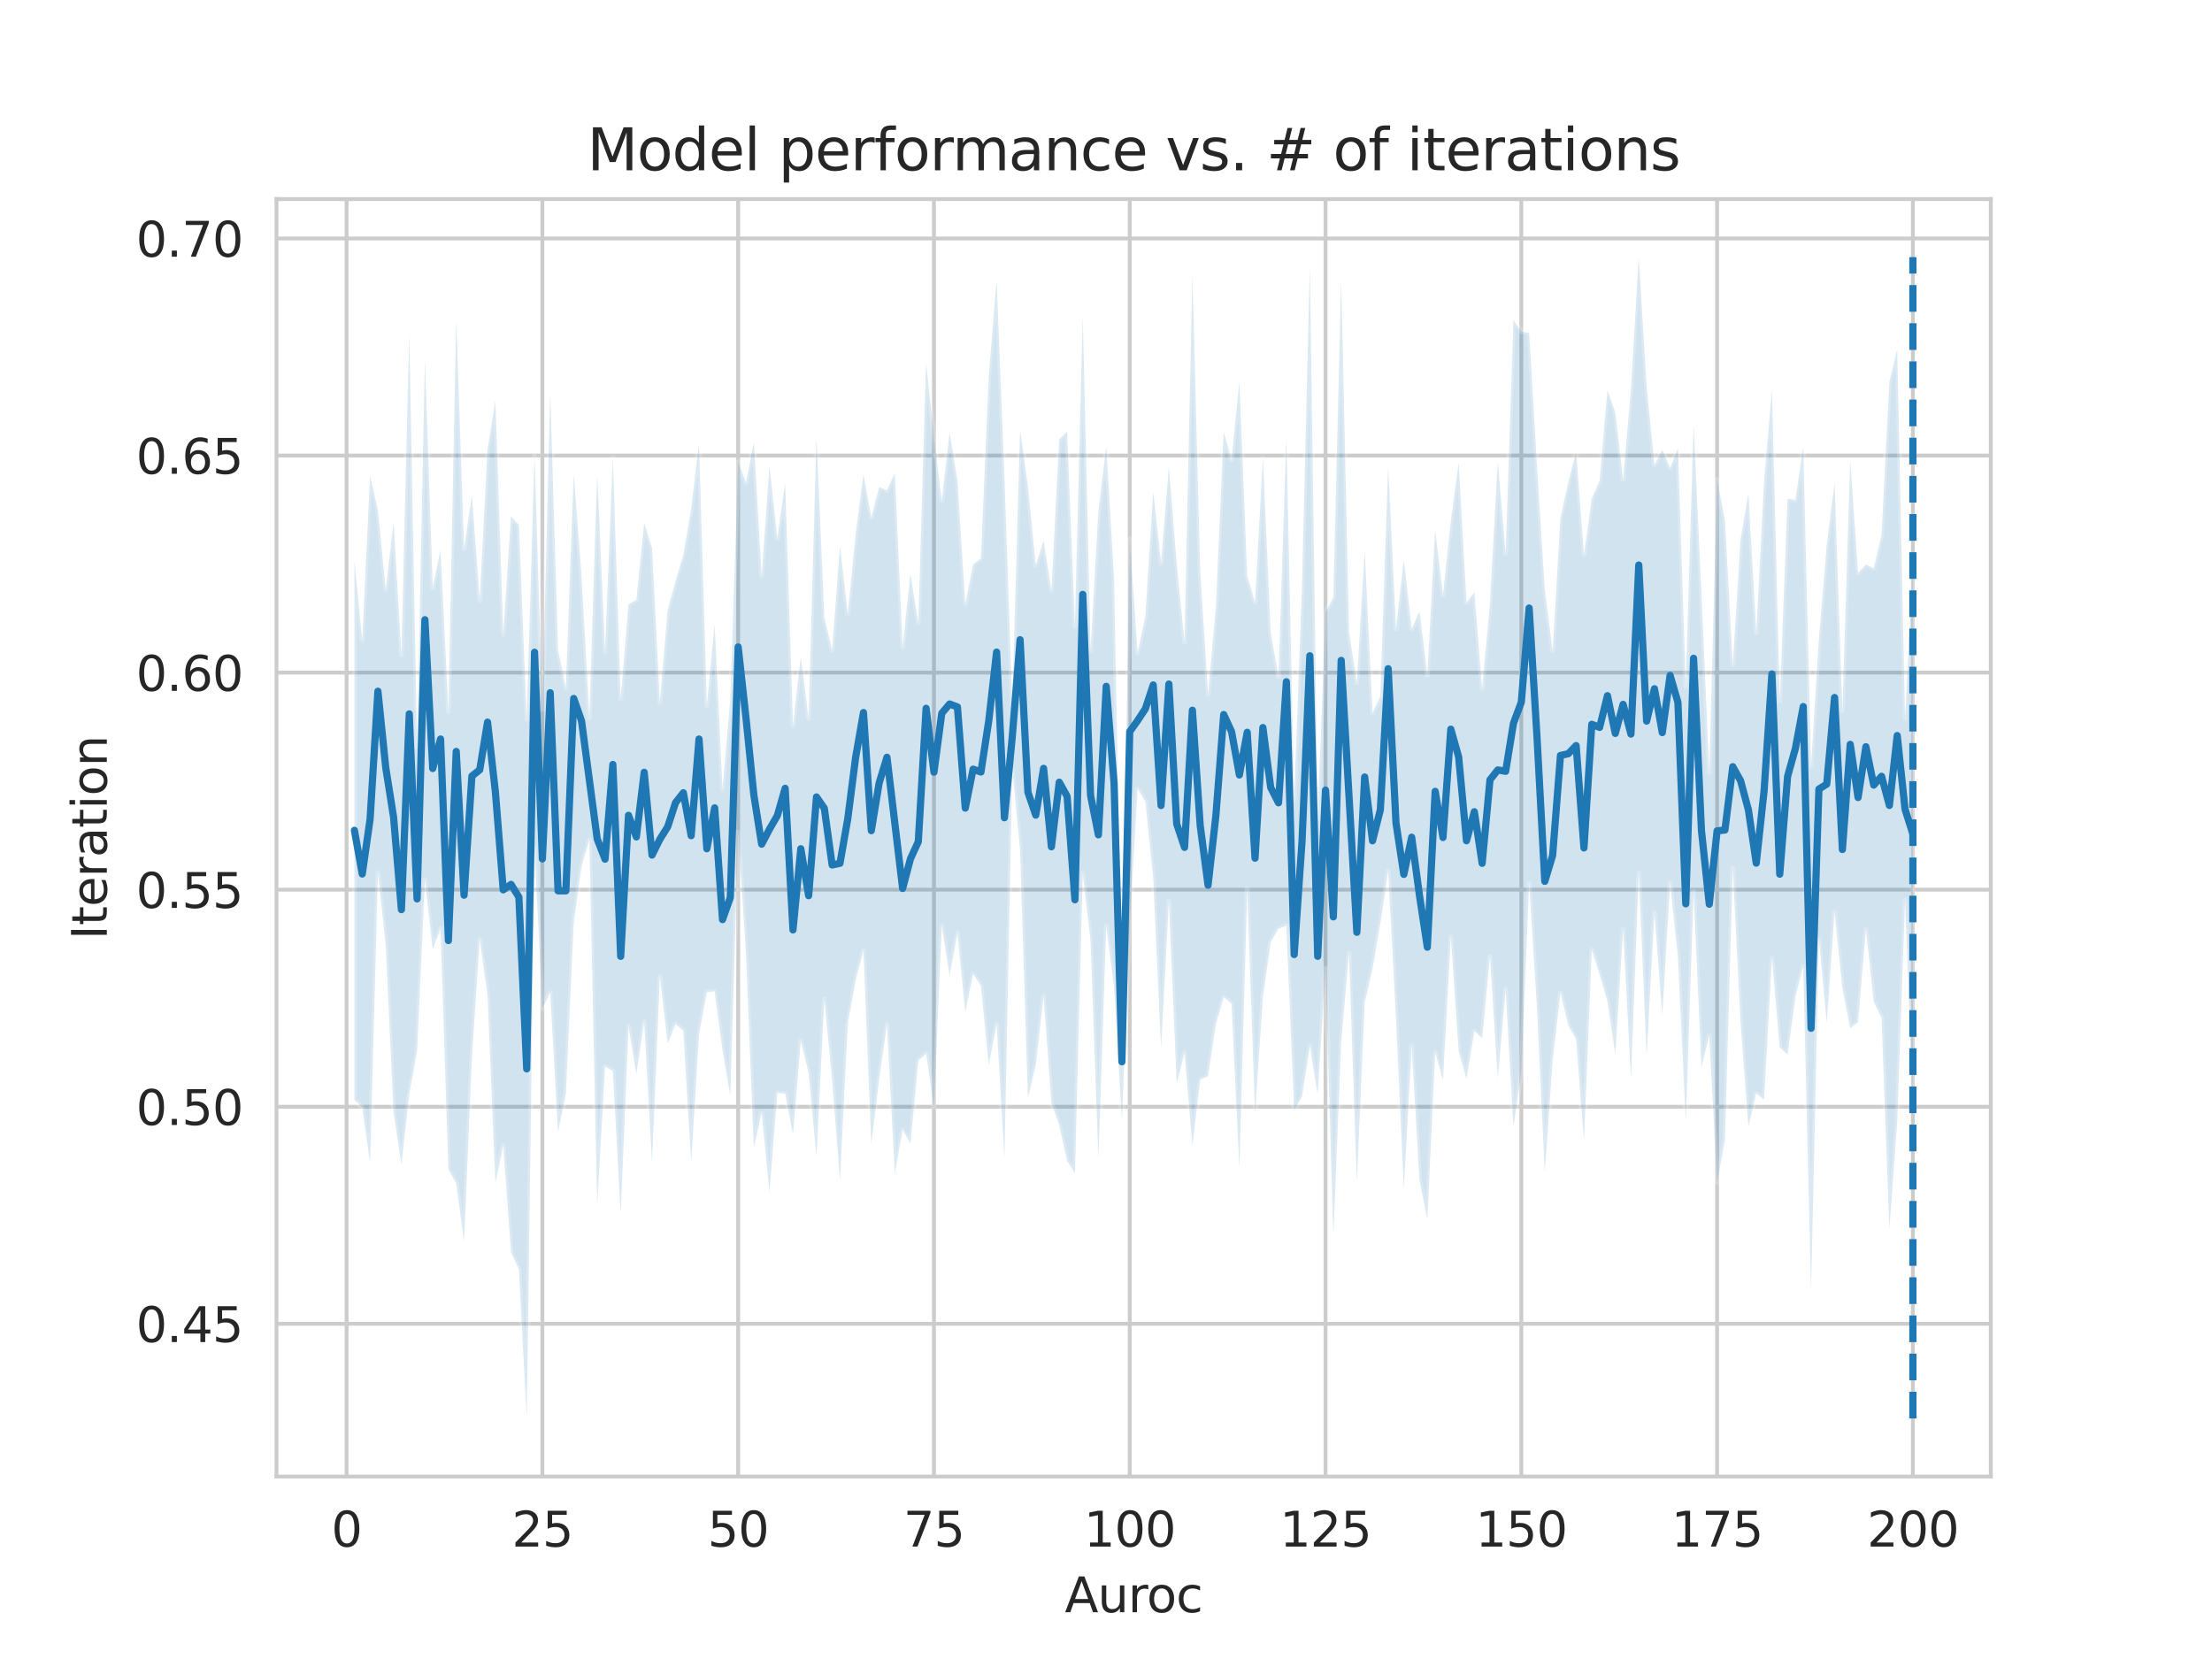 <?xml version="1.0" encoding="utf-8" standalone="no"?>
<!DOCTYPE svg PUBLIC "-//W3C//DTD SVG 1.1//EN"
  "http://www.w3.org/Graphics/SVG/1.1/DTD/svg11.dtd">
<svg height="345.6pt" version="1.1" viewBox="0 0 460.8 345.6" width="460.8pt" xmlns="http://www.w3.org/2000/svg" xmlns:xlink="http://www.w3.org/1999/xlink">
 <defs>
  <style type="text/css">*{stroke-linecap:butt;stroke-linejoin:round;}</style>
 </defs>
 <g id="figure_1">
  <g id="patch_1">
   <path d="M 0 345.6 
L 460.8 345.6 
L 460.8 0 
L 0 0 
z
" style="fill:#ffffff;"/>
  </g>
  <g id="axes_1">
   <g id="patch_2">
    <path d="M 57.6 307.584 
L 414.72 307.584 
L 414.72 41.472 
L 57.6 41.472 
z
" style="fill:#ffffff;"/>
   </g>
   <g id="matplotlib.axis_1">
    <g id="xtick_1">
     <g id="line2d_1">
      <path clip-path="url(#peec41e54df)" d="M 72.201 307.584 
L 72.201 41.472 
" style="fill:none;stroke:#cccccc;stroke-linecap:round;stroke-width:0.8;"/>
     </g>
     <g id="text_1">
      <!-- 0 -->
      <g style="fill:#262626;" transform="translate(69.02 322.182)scale(0.1 -0.1)">
       <defs>
        <path d="M 2034 4250 
Q 1547 4250 1301 3770 
Q 1056 3291 1056 2328 
Q 1056 1369 1301 889 
Q 1547 409 2034 409 
Q 2525 409 2770 889 
Q 3016 1369 3016 2328 
Q 3016 3291 2770 3770 
Q 2525 4250 2034 4250 
z
M 2034 4750 
Q 2819 4750 3233 4129 
Q 3647 3509 3647 2328 
Q 3647 1150 3233 529 
Q 2819 -91 2034 -91 
Q 1250 -91 836 529 
Q 422 1150 422 2328 
Q 422 3509 836 4129 
Q 1250 4750 2034 4750 
z
" id="DejaVuSans-30" transform="scale(0.016)"/>
       </defs>
       <use xlink:href="#DejaVuSans-30"/>
      </g>
     </g>
    </g>
    <g id="xtick_2">
     <g id="line2d_2">
      <path clip-path="url(#peec41e54df)" d="M 112.987 307.584 
L 112.987 41.472 
" style="fill:none;stroke:#cccccc;stroke-linecap:round;stroke-width:0.8;"/>
     </g>
     <g id="text_2">
      <!-- 25 -->
      <g style="fill:#262626;" transform="translate(106.625 322.182)scale(0.1 -0.1)">
       <defs>
        <path d="M 1228 531 
L 3431 531 
L 3431 0 
L 469 0 
L 469 531 
Q 828 903 1448 1529 
Q 2069 2156 2228 2338 
Q 2531 2678 2651 2914 
Q 2772 3150 2772 3378 
Q 2772 3750 2511 3984 
Q 2250 4219 1831 4219 
Q 1534 4219 1204 4116 
Q 875 4013 500 3803 
L 500 4441 
Q 881 4594 1212 4672 
Q 1544 4750 1819 4750 
Q 2544 4750 2975 4387 
Q 3406 4025 3406 3419 
Q 3406 3131 3298 2873 
Q 3191 2616 2906 2266 
Q 2828 2175 2409 1742 
Q 1991 1309 1228 531 
z
" id="DejaVuSans-32" transform="scale(0.016)"/>
        <path d="M 691 4666 
L 3169 4666 
L 3169 4134 
L 1269 4134 
L 1269 2991 
Q 1406 3038 1543 3061 
Q 1681 3084 1819 3084 
Q 2600 3084 3056 2656 
Q 3513 2228 3513 1497 
Q 3513 744 3044 326 
Q 2575 -91 1722 -91 
Q 1428 -91 1123 -41 
Q 819 9 494 109 
L 494 744 
Q 775 591 1075 516 
Q 1375 441 1709 441 
Q 2250 441 2565 725 
Q 2881 1009 2881 1497 
Q 2881 1984 2565 2268 
Q 2250 2553 1709 2553 
Q 1456 2553 1204 2497 
Q 953 2441 691 2322 
L 691 4666 
z
" id="DejaVuSans-35" transform="scale(0.016)"/>
       </defs>
       <use xlink:href="#DejaVuSans-32"/>
       <use x="63.623" xlink:href="#DejaVuSans-35"/>
      </g>
     </g>
    </g>
    <g id="xtick_3">
     <g id="line2d_3">
      <path clip-path="url(#peec41e54df)" d="M 153.773 307.584 
L 153.773 41.472 
" style="fill:none;stroke:#cccccc;stroke-linecap:round;stroke-width:0.8;"/>
     </g>
     <g id="text_3">
      <!-- 50 -->
      <g style="fill:#262626;" transform="translate(147.41 322.182)scale(0.1 -0.1)">
       <use xlink:href="#DejaVuSans-35"/>
       <use x="63.623" xlink:href="#DejaVuSans-30"/>
      </g>
     </g>
    </g>
    <g id="xtick_4">
     <g id="line2d_4">
      <path clip-path="url(#peec41e54df)" d="M 194.559 307.584 
L 194.559 41.472 
" style="fill:none;stroke:#cccccc;stroke-linecap:round;stroke-width:0.8;"/>
     </g>
     <g id="text_4">
      <!-- 75 -->
      <g style="fill:#262626;" transform="translate(188.196 322.182)scale(0.1 -0.1)">
       <defs>
        <path d="M 525 4666 
L 3525 4666 
L 3525 4397 
L 1831 0 
L 1172 0 
L 2766 4134 
L 525 4134 
L 525 4666 
z
" id="DejaVuSans-37" transform="scale(0.016)"/>
       </defs>
       <use xlink:href="#DejaVuSans-37"/>
       <use x="63.623" xlink:href="#DejaVuSans-35"/>
      </g>
     </g>
    </g>
    <g id="xtick_5">
     <g id="line2d_5">
      <path clip-path="url(#peec41e54df)" d="M 235.344 307.584 
L 235.344 41.472 
" style="fill:none;stroke:#cccccc;stroke-linecap:round;stroke-width:0.8;"/>
     </g>
     <g id="text_5">
      <!-- 100 -->
      <g style="fill:#262626;" transform="translate(225.801 322.182)scale(0.1 -0.1)">
       <defs>
        <path d="M 794 531 
L 1825 531 
L 1825 4091 
L 703 3866 
L 703 4441 
L 1819 4666 
L 2450 4666 
L 2450 531 
L 3481 531 
L 3481 0 
L 794 0 
L 794 531 
z
" id="DejaVuSans-31" transform="scale(0.016)"/>
       </defs>
       <use xlink:href="#DejaVuSans-31"/>
       <use x="63.623" xlink:href="#DejaVuSans-30"/>
       <use x="127.246" xlink:href="#DejaVuSans-30"/>
      </g>
     </g>
    </g>
    <g id="xtick_6">
     <g id="line2d_6">
      <path clip-path="url(#peec41e54df)" d="M 276.13 307.584 
L 276.13 41.472 
" style="fill:none;stroke:#cccccc;stroke-linecap:round;stroke-width:0.8;"/>
     </g>
     <g id="text_6">
      <!-- 125 -->
      <g style="fill:#262626;" transform="translate(266.586 322.182)scale(0.1 -0.1)">
       <use xlink:href="#DejaVuSans-31"/>
       <use x="63.623" xlink:href="#DejaVuSans-32"/>
       <use x="127.246" xlink:href="#DejaVuSans-35"/>
      </g>
     </g>
    </g>
    <g id="xtick_7">
     <g id="line2d_7">
      <path clip-path="url(#peec41e54df)" d="M 316.916 307.584 
L 316.916 41.472 
" style="fill:none;stroke:#cccccc;stroke-linecap:round;stroke-width:0.8;"/>
     </g>
     <g id="text_7">
      <!-- 150 -->
      <g style="fill:#262626;" transform="translate(307.372 322.182)scale(0.1 -0.1)">
       <use xlink:href="#DejaVuSans-31"/>
       <use x="63.623" xlink:href="#DejaVuSans-35"/>
       <use x="127.246" xlink:href="#DejaVuSans-30"/>
      </g>
     </g>
    </g>
    <g id="xtick_8">
     <g id="line2d_8">
      <path clip-path="url(#peec41e54df)" d="M 357.702 307.584 
L 357.702 41.472 
" style="fill:none;stroke:#cccccc;stroke-linecap:round;stroke-width:0.8;"/>
     </g>
     <g id="text_8">
      <!-- 175 -->
      <g style="fill:#262626;" transform="translate(348.158 322.182)scale(0.1 -0.1)">
       <use xlink:href="#DejaVuSans-31"/>
       <use x="63.623" xlink:href="#DejaVuSans-37"/>
       <use x="127.246" xlink:href="#DejaVuSans-35"/>
      </g>
     </g>
    </g>
    <g id="xtick_9">
     <g id="line2d_9">
      <path clip-path="url(#peec41e54df)" d="M 398.487 307.584 
L 398.487 41.472 
" style="fill:none;stroke:#cccccc;stroke-linecap:round;stroke-width:0.8;"/>
     </g>
     <g id="text_9">
      <!-- 200 -->
      <g style="fill:#262626;" transform="translate(388.944 322.182)scale(0.1 -0.1)">
       <use xlink:href="#DejaVuSans-32"/>
       <use x="63.623" xlink:href="#DejaVuSans-30"/>
       <use x="127.246" xlink:href="#DejaVuSans-30"/>
      </g>
     </g>
    </g>
    <g id="text_10">
     <!-- Auroc -->
     <g style="fill:#262626;" transform="translate(221.819 335.861)scale(0.1 -0.1)">
      <defs>
       <path d="M 2188 4044 
L 1331 1722 
L 3047 1722 
L 2188 4044 
z
M 1831 4666 
L 2547 4666 
L 4325 0 
L 3669 0 
L 3244 1197 
L 1141 1197 
L 716 0 
L 50 0 
L 1831 4666 
z
" id="DejaVuSans-41" transform="scale(0.016)"/>
       <path d="M 544 1381 
L 544 3500 
L 1119 3500 
L 1119 1403 
Q 1119 906 1312 657 
Q 1506 409 1894 409 
Q 2359 409 2629 706 
Q 2900 1003 2900 1516 
L 2900 3500 
L 3475 3500 
L 3475 0 
L 2900 0 
L 2900 538 
Q 2691 219 2414 64 
Q 2138 -91 1772 -91 
Q 1169 -91 856 284 
Q 544 659 544 1381 
z
M 1991 3584 
L 1991 3584 
z
" id="DejaVuSans-75" transform="scale(0.016)"/>
       <path d="M 2631 2963 
Q 2534 3019 2420 3045 
Q 2306 3072 2169 3072 
Q 1681 3072 1420 2755 
Q 1159 2438 1159 1844 
L 1159 0 
L 581 0 
L 581 3500 
L 1159 3500 
L 1159 2956 
Q 1341 3275 1631 3429 
Q 1922 3584 2338 3584 
Q 2397 3584 2469 3576 
Q 2541 3569 2628 3553 
L 2631 2963 
z
" id="DejaVuSans-72" transform="scale(0.016)"/>
       <path d="M 1959 3097 
Q 1497 3097 1228 2736 
Q 959 2375 959 1747 
Q 959 1119 1226 758 
Q 1494 397 1959 397 
Q 2419 397 2687 759 
Q 2956 1122 2956 1747 
Q 2956 2369 2687 2733 
Q 2419 3097 1959 3097 
z
M 1959 3584 
Q 2709 3584 3137 3096 
Q 3566 2609 3566 1747 
Q 3566 888 3137 398 
Q 2709 -91 1959 -91 
Q 1206 -91 779 398 
Q 353 888 353 1747 
Q 353 2609 779 3096 
Q 1206 3584 1959 3584 
z
" id="DejaVuSans-6f" transform="scale(0.016)"/>
       <path d="M 3122 3366 
L 3122 2828 
Q 2878 2963 2633 3030 
Q 2388 3097 2138 3097 
Q 1578 3097 1268 2742 
Q 959 2388 959 1747 
Q 959 1106 1268 751 
Q 1578 397 2138 397 
Q 2388 397 2633 464 
Q 2878 531 3122 666 
L 3122 134 
Q 2881 22 2623 -34 
Q 2366 -91 2075 -91 
Q 1284 -91 818 406 
Q 353 903 353 1747 
Q 353 2603 823 3093 
Q 1294 3584 2113 3584 
Q 2378 3584 2631 3529 
Q 2884 3475 3122 3366 
z
" id="DejaVuSans-63" transform="scale(0.016)"/>
      </defs>
      <use xlink:href="#DejaVuSans-41"/>
      <use x="68.408" xlink:href="#DejaVuSans-75"/>
      <use x="131.787" xlink:href="#DejaVuSans-72"/>
      <use x="170.65" xlink:href="#DejaVuSans-6f"/>
      <use x="231.832" xlink:href="#DejaVuSans-63"/>
     </g>
    </g>
   </g>
   <g id="matplotlib.axis_2">
    <g id="ytick_1">
     <g id="line2d_10">
      <path clip-path="url(#peec41e54df)" d="M 57.6 275.774 
L 414.72 275.774 
" style="fill:none;stroke:#cccccc;stroke-linecap:round;stroke-width:0.8;"/>
     </g>
     <g id="text_11">
      <!-- 0.45 -->
      <g style="fill:#262626;" transform="translate(28.334 279.573)scale(0.1 -0.1)">
       <defs>
        <path d="M 684 794 
L 1344 794 
L 1344 0 
L 684 0 
L 684 794 
z
" id="DejaVuSans-2e" transform="scale(0.016)"/>
        <path d="M 2419 4116 
L 825 1625 
L 2419 1625 
L 2419 4116 
z
M 2253 4666 
L 3047 4666 
L 3047 1625 
L 3713 1625 
L 3713 1100 
L 3047 1100 
L 3047 0 
L 2419 0 
L 2419 1100 
L 313 1100 
L 313 1709 
L 2253 4666 
z
" id="DejaVuSans-34" transform="scale(0.016)"/>
       </defs>
       <use xlink:href="#DejaVuSans-30"/>
       <use x="63.623" xlink:href="#DejaVuSans-2e"/>
       <use x="95.41" xlink:href="#DejaVuSans-34"/>
       <use x="159.033" xlink:href="#DejaVuSans-35"/>
      </g>
     </g>
    </g>
    <g id="ytick_2">
     <g id="line2d_11">
      <path clip-path="url(#peec41e54df)" d="M 57.6 230.555 
L 414.72 230.555 
" style="fill:none;stroke:#cccccc;stroke-linecap:round;stroke-width:0.8;"/>
     </g>
     <g id="text_12">
      <!-- 0.50 -->
      <g style="fill:#262626;" transform="translate(28.334 234.354)scale(0.1 -0.1)">
       <use xlink:href="#DejaVuSans-30"/>
       <use x="63.623" xlink:href="#DejaVuSans-2e"/>
       <use x="95.41" xlink:href="#DejaVuSans-35"/>
       <use x="159.033" xlink:href="#DejaVuSans-30"/>
      </g>
     </g>
    </g>
    <g id="ytick_3">
     <g id="line2d_12">
      <path clip-path="url(#peec41e54df)" d="M 57.6 185.336 
L 414.72 185.336 
" style="fill:none;stroke:#cccccc;stroke-linecap:round;stroke-width:0.8;"/>
     </g>
     <g id="text_13">
      <!-- 0.55 -->
      <g style="fill:#262626;" transform="translate(28.334 189.135)scale(0.1 -0.1)">
       <use xlink:href="#DejaVuSans-30"/>
       <use x="63.623" xlink:href="#DejaVuSans-2e"/>
       <use x="95.41" xlink:href="#DejaVuSans-35"/>
       <use x="159.033" xlink:href="#DejaVuSans-35"/>
      </g>
     </g>
    </g>
    <g id="ytick_4">
     <g id="line2d_13">
      <path clip-path="url(#peec41e54df)" d="M 57.6 140.116 
L 414.72 140.116 
" style="fill:none;stroke:#cccccc;stroke-linecap:round;stroke-width:0.8;"/>
     </g>
     <g id="text_14">
      <!-- 0.60 -->
      <g style="fill:#262626;" transform="translate(28.334 143.916)scale(0.1 -0.1)">
       <defs>
        <path d="M 2113 2584 
Q 1688 2584 1439 2293 
Q 1191 2003 1191 1497 
Q 1191 994 1439 701 
Q 1688 409 2113 409 
Q 2538 409 2786 701 
Q 3034 994 3034 1497 
Q 3034 2003 2786 2293 
Q 2538 2584 2113 2584 
z
M 3366 4563 
L 3366 3988 
Q 3128 4100 2886 4159 
Q 2644 4219 2406 4219 
Q 1781 4219 1451 3797 
Q 1122 3375 1075 2522 
Q 1259 2794 1537 2939 
Q 1816 3084 2150 3084 
Q 2853 3084 3261 2657 
Q 3669 2231 3669 1497 
Q 3669 778 3244 343 
Q 2819 -91 2113 -91 
Q 1303 -91 875 529 
Q 447 1150 447 2328 
Q 447 3434 972 4092 
Q 1497 4750 2381 4750 
Q 2619 4750 2861 4703 
Q 3103 4656 3366 4563 
z
" id="DejaVuSans-36" transform="scale(0.016)"/>
       </defs>
       <use xlink:href="#DejaVuSans-30"/>
       <use x="63.623" xlink:href="#DejaVuSans-2e"/>
       <use x="95.41" xlink:href="#DejaVuSans-36"/>
       <use x="159.033" xlink:href="#DejaVuSans-30"/>
      </g>
     </g>
    </g>
    <g id="ytick_5">
     <g id="line2d_14">
      <path clip-path="url(#peec41e54df)" d="M 57.6 94.897 
L 414.72 94.897 
" style="fill:none;stroke:#cccccc;stroke-linecap:round;stroke-width:0.8;"/>
     </g>
     <g id="text_15">
      <!-- 0.65 -->
      <g style="fill:#262626;" transform="translate(28.334 98.696)scale(0.1 -0.1)">
       <use xlink:href="#DejaVuSans-30"/>
       <use x="63.623" xlink:href="#DejaVuSans-2e"/>
       <use x="95.41" xlink:href="#DejaVuSans-36"/>
       <use x="159.033" xlink:href="#DejaVuSans-35"/>
      </g>
     </g>
    </g>
    <g id="ytick_6">
     <g id="line2d_15">
      <path clip-path="url(#peec41e54df)" d="M 57.6 49.678 
L 414.72 49.678 
" style="fill:none;stroke:#cccccc;stroke-linecap:round;stroke-width:0.8;"/>
     </g>
     <g id="text_16">
      <!-- 0.70 -->
      <g style="fill:#262626;" transform="translate(28.334 53.477)scale(0.1 -0.1)">
       <use xlink:href="#DejaVuSans-30"/>
       <use x="63.623" xlink:href="#DejaVuSans-2e"/>
       <use x="95.41" xlink:href="#DejaVuSans-37"/>
       <use x="159.033" xlink:href="#DejaVuSans-30"/>
      </g>
     </g>
    </g>
    <g id="text_17">
     <!-- Iteration -->
     <g style="fill:#262626;" transform="translate(22.255 195.737)rotate(-90)scale(0.1 -0.1)">
      <defs>
       <path d="M 628 4666 
L 1259 4666 
L 1259 0 
L 628 0 
L 628 4666 
z
" id="DejaVuSans-49" transform="scale(0.016)"/>
       <path d="M 1172 4494 
L 1172 3500 
L 2356 3500 
L 2356 3053 
L 1172 3053 
L 1172 1153 
Q 1172 725 1289 603 
Q 1406 481 1766 481 
L 2356 481 
L 2356 0 
L 1766 0 
Q 1100 0 847 248 
Q 594 497 594 1153 
L 594 3053 
L 172 3053 
L 172 3500 
L 594 3500 
L 594 4494 
L 1172 4494 
z
" id="DejaVuSans-74" transform="scale(0.016)"/>
       <path d="M 3597 1894 
L 3597 1613 
L 953 1613 
Q 991 1019 1311 708 
Q 1631 397 2203 397 
Q 2534 397 2845 478 
Q 3156 559 3463 722 
L 3463 178 
Q 3153 47 2828 -22 
Q 2503 -91 2169 -91 
Q 1331 -91 842 396 
Q 353 884 353 1716 
Q 353 2575 817 3079 
Q 1281 3584 2069 3584 
Q 2775 3584 3186 3129 
Q 3597 2675 3597 1894 
z
M 3022 2063 
Q 3016 2534 2758 2815 
Q 2500 3097 2075 3097 
Q 1594 3097 1305 2825 
Q 1016 2553 972 2059 
L 3022 2063 
z
" id="DejaVuSans-65" transform="scale(0.016)"/>
       <path d="M 2194 1759 
Q 1497 1759 1228 1600 
Q 959 1441 959 1056 
Q 959 750 1161 570 
Q 1363 391 1709 391 
Q 2188 391 2477 730 
Q 2766 1069 2766 1631 
L 2766 1759 
L 2194 1759 
z
M 3341 1997 
L 3341 0 
L 2766 0 
L 2766 531 
Q 2569 213 2275 61 
Q 1981 -91 1556 -91 
Q 1019 -91 701 211 
Q 384 513 384 1019 
Q 384 1609 779 1909 
Q 1175 2209 1959 2209 
L 2766 2209 
L 2766 2266 
Q 2766 2663 2505 2880 
Q 2244 3097 1772 3097 
Q 1472 3097 1187 3025 
Q 903 2953 641 2809 
L 641 3341 
Q 956 3463 1253 3523 
Q 1550 3584 1831 3584 
Q 2591 3584 2966 3190 
Q 3341 2797 3341 1997 
z
" id="DejaVuSans-61" transform="scale(0.016)"/>
       <path d="M 603 3500 
L 1178 3500 
L 1178 0 
L 603 0 
L 603 3500 
z
M 603 4863 
L 1178 4863 
L 1178 4134 
L 603 4134 
L 603 4863 
z
" id="DejaVuSans-69" transform="scale(0.016)"/>
       <path d="M 3513 2113 
L 3513 0 
L 2938 0 
L 2938 2094 
Q 2938 2591 2744 2837 
Q 2550 3084 2163 3084 
Q 1697 3084 1428 2787 
Q 1159 2491 1159 1978 
L 1159 0 
L 581 0 
L 581 3500 
L 1159 3500 
L 1159 2956 
Q 1366 3272 1645 3428 
Q 1925 3584 2291 3584 
Q 2894 3584 3203 3211 
Q 3513 2838 3513 2113 
z
" id="DejaVuSans-6e" transform="scale(0.016)"/>
      </defs>
      <use xlink:href="#DejaVuSans-49"/>
      <use x="29.492" xlink:href="#DejaVuSans-74"/>
      <use x="68.701" xlink:href="#DejaVuSans-65"/>
      <use x="130.225" xlink:href="#DejaVuSans-72"/>
      <use x="171.338" xlink:href="#DejaVuSans-61"/>
      <use x="232.617" xlink:href="#DejaVuSans-74"/>
      <use x="271.826" xlink:href="#DejaVuSans-69"/>
      <use x="299.609" xlink:href="#DejaVuSans-6f"/>
      <use x="360.791" xlink:href="#DejaVuSans-6e"/>
     </g>
    </g>
   </g>
   <g id="PolyCollection_1">
    <defs>
     <path d="M 73.833 -228.772 
L 73.833 -116.487 
L 75.464 -114.872 
L 77.096 -103.389 
L 78.727 -163.914 
L 80.358 -148.631 
L 81.99 -113.927 
L 83.621 -103.009 
L 85.253 -117.682 
L 86.884 -126.657 
L 88.516 -162.303 
L 90.147 -147.826 
L 91.778 -152.177 
L 93.41 -102.016 
L 95.041 -99.086 
L 96.673 -86.98 
L 98.304 -125.441 
L 99.936 -149.915 
L 101.567 -138.308 
L 103.198 -99.174 
L 104.83 -106.945 
L 106.461 -84.7 
L 108.093 -81.184 
L 109.724 -50.112 
L 111.356 -168.866 
L 112.987 -135.509 
L 114.618 -138.844 
L 116.25 -109.854 
L 117.881 -117.757 
L 119.513 -153.356 
L 121.144 -165.228 
L 122.776 -170.671 
L 124.407 -94.582 
L 126.038 -123.424 
L 127.67 -122.503 
L 129.301 -92.762 
L 130.933 -131.774 
L 132.564 -121.871 
L 134.196 -132.814 
L 135.827 -103.479 
L 137.458 -142.175 
L 139.09 -128.204 
L 140.721 -132.271 
L 142.353 -130.904 
L 143.984 -103.398 
L 145.616 -130.145 
L 147.247 -138.944 
L 148.879 -139.078 
L 150.51 -126.848 
L 152.141 -117.342 
L 153.773 -172.235 
L 155.404 -147.044 
L 157.036 -106.561 
L 158.667 -113.803 
L 160.299 -97.254 
L 161.93 -117.936 
L 163.561 -117.795 
L 165.193 -109.297 
L 166.824 -128.826 
L 168.456 -122.075 
L 170.087 -104.61 
L 171.719 -137.458 
L 173.35 -120.638 
L 174.981 -99.729 
L 176.613 -132.441 
L 178.244 -141.414 
L 179.876 -147.581 
L 181.507 -107.294 
L 183.139 -120.824 
L 184.77 -132.243 
L 186.401 -101.183 
L 188.033 -110.243 
L 189.664 -107.392 
L 191.296 -124.669 
L 192.927 -126.139 
L 194.559 -114.919 
L 196.19 -152.735 
L 197.821 -142.461 
L 199.453 -151.226 
L 201.084 -134.77 
L 202.716 -142.71 
L 204.347 -140.244 
L 205.979 -123.731 
L 207.61 -132.35 
L 209.241 -104.369 
L 210.873 -185.444 
L 212.504 -168.592 
L 214.136 -116.921 
L 215.767 -123.717 
L 217.399 -138.129 
L 219.03 -115.793 
L 220.661 -111.253 
L 222.293 -103.783 
L 223.924 -101.214 
L 225.556 -163.655 
L 227.187 -149.59 
L 228.819 -104.248 
L 230.45 -152.733 
L 232.081 -139.892 
L 233.713 -112.205 
L 235.344 -152.986 
L 236.976 -181.321 
L 238.607 -178.619 
L 240.239 -162.669 
L 241.87 -127.24 
L 243.501 -157.875 
L 245.133 -119.869 
L 246.764 -126.377 
L 248.396 -106.918 
L 250.027 -120.694 
L 251.659 -121.409 
L 253.29 -132.316 
L 254.921 -137.853 
L 256.553 -136.523 
L 258.184 -102.332 
L 259.816 -160.53 
L 261.447 -113.496 
L 263.079 -137.905 
L 264.71 -149.324 
L 266.341 -152.133 
L 267.973 -152.754 
L 269.604 -114.274 
L 271.236 -117.191 
L 272.867 -127.688 
L 274.499 -117.624 
L 276.13 -143.933 
L 277.761 -88.055 
L 279.393 -128.593 
L 281.024 -147.085 
L 282.656 -99.416 
L 284.287 -136.758 
L 285.919 -143.749 
L 287.55 -153.281 
L 289.181 -164.166 
L 290.813 -133.632 
L 292.444 -97.985 
L 294.076 -127.758 
L 295.707 -99.81 
L 297.339 -91.562 
L 298.97 -126.385 
L 300.601 -120.619 
L 302.233 -150.424 
L 303.864 -126.674 
L 305.496 -120.819 
L 307.127 -130.805 
L 308.759 -129.315 
L 310.39 -146.378 
L 312.021 -120.928 
L 313.653 -139.555 
L 315.284 -110.943 
L 316.916 -122.125 
L 318.547 -161.618 
L 320.179 -135.85 
L 321.81 -101.338 
L 323.441 -124.719 
L 325.073 -138.745 
L 326.704 -132.006 
L 328.336 -129.152 
L 329.967 -107.948 
L 331.599 -147.738 
L 333.23 -142.618 
L 334.862 -137.017 
L 336.493 -125.961 
L 338.124 -152.02 
L 339.756 -120.911 
L 341.387 -163.754 
L 343.019 -125.685 
L 344.65 -155.514 
L 346.282 -134.135 
L 347.913 -161.717 
L 349.544 -146.33 
L 351.176 -112.058 
L 352.807 -159.806 
L 354.439 -123.347 
L 356.07 -129.823 
L 357.702 -99.27 
L 359.333 -108.144 
L 360.964 -164.737 
L 362.596 -132.646 
L 364.227 -110.964 
L 365.859 -117.832 
L 367.49 -116.514 
L 369.122 -146.055 
L 370.753 -127.39 
L 372.384 -125.927 
L 374.016 -137.964 
L 375.647 -144.341 
L 377.279 -76.772 
L 378.91 -150.007 
L 380.542 -132.529 
L 382.173 -155.557 
L 383.804 -139.741 
L 385.436 -131.408 
L 387.067 -132.691 
L 388.699 -152.084 
L 390.33 -136.901 
L 391.962 -133.604 
L 393.593 -89.526 
L 395.224 -111.992 
L 396.856 -158.136 
L 398.487 -115.375 
L 398.487 -228.341 
L 398.487 -228.341 
L 396.856 -195.892 
L 395.224 -272.757 
L 393.593 -266.103 
L 391.962 -234.17 
L 390.33 -227.19 
L 388.699 -228.01 
L 387.067 -226.227 
L 385.436 -249.669 
L 383.804 -197.521 
L 382.173 -245.032 
L 380.542 -231.972 
L 378.91 -212.42 
L 377.279 -186.008 
L 375.647 -252.475 
L 374.016 -241.431 
L 372.384 -241.765 
L 370.753 -199.584 
L 369.122 -264.352 
L 367.49 -245.172 
L 365.859 -213.758 
L 364.227 -242.768 
L 362.596 -233.263 
L 360.964 -207.043 
L 359.333 -237.241 
L 357.702 -245.755 
L 356.07 -184.65 
L 354.439 -221.949 
L 352.807 -257.126 
L 351.176 -202.582 
L 349.544 -252.255 
L 347.913 -248.091 
L 346.282 -251.842 
L 344.65 -248.731 
L 343.019 -265.075 
L 341.387 -292.032 
L 339.756 -264.442 
L 338.124 -245.719 
L 336.493 -259.67 
L 334.862 -264.333 
L 333.23 -245.527 
L 331.599 -241.689 
L 329.967 -229.973 
L 328.336 -251.419 
L 326.704 -245.161 
L 325.073 -237.709 
L 323.441 -210.079 
L 321.81 -222.657 
L 320.179 -248.525 
L 318.547 -276.252 
L 316.916 -276.529 
L 315.284 -278.93 
L 313.653 -230.282 
L 312.021 -249.485 
L 310.39 -219.923 
L 308.759 -202.197 
L 307.127 -222.201 
L 305.496 -220.088 
L 303.864 -249.134 
L 302.233 -236.969 
L 300.601 -221.647 
L 298.97 -235.104 
L 297.339 -205.001 
L 295.707 -218.229 
L 294.076 -214.631 
L 292.444 -228.914 
L 290.813 -214.61 
L 289.181 -248.412 
L 287.55 -200.524 
L 285.919 -197.142 
L 284.287 -230.722 
L 282.656 -203.345 
L 281.024 -213.904 
L 279.393 -287.463 
L 277.761 -221.135 
L 276.13 -218.087 
L 274.499 -175.148 
L 272.867 -290.295 
L 271.236 -223.523 
L 269.604 -179.22 
L 267.973 -254.411 
L 266.341 -204.586 
L 264.71 -213.758 
L 263.079 -250.165 
L 261.447 -220.148 
L 259.816 -225.573 
L 258.184 -265.983 
L 256.553 -249.852 
L 254.921 -255.635 
L 253.29 -219.028 
L 251.659 -200.967 
L 250.027 -226.49 
L 248.396 -288.376 
L 246.764 -211.772 
L 245.133 -228.05 
L 243.501 -248.332 
L 241.87 -228.351 
L 240.239 -243.162 
L 238.607 -217.315 
L 236.976 -209.618 
L 235.344 -233.391 
L 233.713 -136.625 
L 232.081 -225.005 
L 230.45 -252.51 
L 228.819 -239.126 
L 227.187 -210.159 
L 225.556 -279.911 
L 223.924 -215.104 
L 222.293 -255.668 
L 220.661 -254.05 
L 219.03 -222.599 
L 217.399 -232.941 
L 215.767 -227.875 
L 214.136 -244.193 
L 212.504 -256.077 
L 210.873 -198.78 
L 209.241 -246.117 
L 207.61 -287.163 
L 205.979 -267.204 
L 204.347 -229.3 
L 202.716 -228.035 
L 201.084 -219.751 
L 199.453 -245.432 
L 197.821 -255.428 
L 196.19 -241.306 
L 194.559 -254.567 
L 192.927 -269.951 
L 191.296 -215.84 
L 189.664 -226.004 
L 188.033 -210.798 
L 186.401 -247.036 
L 184.77 -243.452 
L 183.139 -244.13 
L 181.507 -237.821 
L 179.876 -246.747 
L 178.244 -234.238 
L 176.613 -217.728 
L 174.981 -231.782 
L 173.35 -210.186 
L 171.719 -216.981 
L 170.087 -254.547 
L 168.456 -195.945 
L 166.824 -208.759 
L 165.193 -194.466 
L 163.561 -244.962 
L 161.93 -233.428 
L 160.299 -248.483 
L 158.667 -225.675 
L 157.036 -253.454 
L 155.404 -245.017 
L 153.773 -249.431 
L 152.141 -199.968 
L 150.51 -181.208 
L 148.879 -215.537 
L 147.247 -198.63 
L 145.616 -253.144 
L 143.984 -239.619 
L 142.353 -230.01 
L 140.721 -224.484 
L 139.09 -218.524 
L 137.458 -199.339 
L 135.827 -231.453 
L 134.196 -236.615 
L 132.564 -220.637 
L 130.933 -219.727 
L 129.301 -199.988 
L 127.67 -250.189 
L 126.038 -209.815 
L 124.407 -247.074 
L 122.776 -196.005 
L 121.144 -225.584 
L 119.513 -246.828 
L 117.881 -202.283 
L 116.25 -210.206 
L 114.618 -263.741 
L 112.987 -197.846 
L 111.356 -250.574 
L 109.724 -195.754 
L 108.093 -236.237 
L 106.461 -238.032 
L 104.83 -213.512 
L 103.198 -262.046 
L 101.567 -252.018 
L 99.936 -220.554 
L 98.304 -242.42 
L 96.673 -231.245 
L 95.041 -279.042 
L 93.41 -197.304 
L 91.778 -231.123 
L 90.147 -223.191 
L 88.516 -270.706 
L 86.884 -190.033 
L 85.253 -276.083 
L 83.621 -209.201 
L 81.99 -236.793 
L 80.358 -222.752 
L 78.727 -239.299 
L 77.096 -246.504 
L 75.464 -212.191 
L 73.833 -228.772 
z
" id="m6034993f6b" style="stroke:#ffffff;stroke-opacity:0.2;"/>
    </defs>
    <g clip-path="url(#peec41e54df)">
     <use style="fill:#1f77b4;fill-opacity:0.2;stroke:#ffffff;stroke-opacity:0.2;" x="0" xlink:href="#m6034993f6b" y="345.6"/>
    </g>
   </g>
   <g id="LineCollection_1">
    <path clip-path="url(#peec41e54df)" d="M 398.487 295.488 
L 398.487 53.568 
" style="fill:none;stroke:#1f77b4;stroke-dasharray:5.55,2.4;stroke-dashoffset:0;stroke-width:1.5;"/>
   </g>
   <g id="line2d_16">
    <path clip-path="url(#peec41e54df)" d="M 73.833 172.971 
L 75.464 182.068 
L 77.096 170.653 
L 78.727 143.993 
L 80.358 159.908 
L 81.99 170.24 
L 83.621 189.495 
L 85.253 148.717 
L 86.884 187.255 
L 88.516 129.096 
L 90.147 160.092 
L 91.778 153.95 
L 93.41 195.94 
L 95.041 156.536 
L 96.673 186.487 
L 98.304 161.67 
L 99.936 160.365 
L 101.567 150.437 
L 103.198 164.99 
L 104.83 185.372 
L 106.461 184.234 
L 108.093 186.89 
L 109.724 222.667 
L 111.356 135.88 
L 112.987 178.923 
L 114.618 144.308 
L 116.25 185.57 
L 117.881 185.58 
L 119.513 145.508 
L 121.144 150.194 
L 124.407 174.772 
L 126.038 178.981 
L 127.67 159.254 
L 129.301 199.225 
L 130.933 169.849 
L 132.564 174.346 
L 134.196 160.885 
L 135.827 178.134 
L 137.458 174.843 
L 139.09 172.236 
L 140.721 167.222 
L 142.353 165.143 
L 143.984 174.091 
L 145.616 153.956 
L 147.247 176.813 
L 148.879 168.292 
L 150.51 191.572 
L 152.141 186.945 
L 153.773 134.767 
L 155.404 149.57 
L 157.036 165.592 
L 158.667 175.861 
L 160.299 172.732 
L 161.93 169.918 
L 163.561 164.221 
L 165.193 193.719 
L 166.824 176.808 
L 168.456 186.59 
L 170.087 166.022 
L 171.719 168.38 
L 173.35 180.188 
L 174.981 179.845 
L 176.613 170.516 
L 178.244 157.774 
L 179.876 148.436 
L 181.507 173.042 
L 183.139 163.123 
L 184.77 157.753 
L 188.033 185.08 
L 189.664 178.902 
L 191.296 175.346 
L 192.927 147.555 
L 194.559 160.857 
L 196.19 148.579 
L 197.821 146.655 
L 199.453 147.271 
L 201.084 168.339 
L 202.716 160.227 
L 204.347 160.828 
L 205.979 150.133 
L 207.61 135.844 
L 209.241 170.357 
L 210.873 153.488 
L 212.504 133.265 
L 214.136 165.043 
L 215.767 169.804 
L 217.399 160.065 
L 219.03 176.404 
L 220.661 162.948 
L 222.293 165.875 
L 223.924 187.441 
L 225.556 123.817 
L 227.187 165.725 
L 228.819 173.913 
L 230.45 142.979 
L 232.081 163.152 
L 233.713 221.185 
L 235.344 152.412 
L 236.976 150.13 
L 238.607 147.633 
L 240.239 142.685 
L 241.87 167.805 
L 243.501 142.497 
L 245.133 171.641 
L 246.764 176.525 
L 248.396 147.953 
L 250.027 172.008 
L 251.659 184.412 
L 253.29 169.928 
L 254.921 148.856 
L 256.553 152.412 
L 258.184 161.443 
L 259.816 152.549 
L 261.447 178.778 
L 263.079 151.565 
L 264.71 164.059 
L 266.341 167.241 
L 267.973 142.018 
L 269.604 198.853 
L 271.236 175.243 
L 272.867 136.608 
L 274.499 199.214 
L 276.13 164.59 
L 277.761 191.005 
L 279.393 137.572 
L 282.656 194.219 
L 284.287 161.86 
L 285.919 175.154 
L 287.55 168.697 
L 289.181 139.311 
L 290.813 171.479 
L 292.444 182.151 
L 294.076 174.406 
L 295.707 186.58 
L 297.339 197.319 
L 298.97 164.855 
L 300.601 174.467 
L 302.233 151.904 
L 303.864 157.696 
L 305.496 175.146 
L 307.127 169.097 
L 308.759 179.844 
L 310.39 162.45 
L 312.021 160.393 
L 313.653 160.682 
L 315.284 150.663 
L 316.916 146.273 
L 318.547 126.665 
L 320.179 153.413 
L 321.81 183.602 
L 323.441 178.201 
L 325.073 157.373 
L 326.704 157.017 
L 328.336 155.315 
L 329.967 176.639 
L 331.599 150.886 
L 333.23 151.527 
L 334.862 144.925 
L 336.493 152.785 
L 338.124 146.73 
L 339.756 152.924 
L 341.387 117.707 
L 343.019 150.22 
L 344.65 143.477 
L 346.282 152.611 
L 347.913 140.696 
L 349.544 146.308 
L 351.176 188.28 
L 352.807 137.134 
L 354.439 172.952 
L 356.07 188.364 
L 357.702 173.088 
L 359.333 172.908 
L 360.964 159.71 
L 362.596 162.645 
L 364.227 168.734 
L 365.859 179.805 
L 367.49 164.757 
L 369.122 140.397 
L 370.753 182.113 
L 372.384 161.754 
L 374.016 155.903 
L 375.647 147.192 
L 377.279 214.21 
L 378.91 164.386 
L 380.542 163.349 
L 382.173 145.306 
L 383.804 176.969 
L 385.436 155.062 
L 387.067 166.141 
L 388.699 155.553 
L 390.33 163.554 
L 391.962 161.713 
L 393.593 167.785 
L 395.224 153.226 
L 396.856 168.586 
L 398.487 173.742 
L 398.487 173.742 
" style="fill:none;stroke:#1f77b4;stroke-linecap:round;stroke-width:1.5;"/>
   </g>
   <g id="patch_3">
    <path d="M 57.6 307.584 
L 57.6 41.472 
" style="fill:none;stroke:#cccccc;stroke-linecap:square;stroke-linejoin:miter;stroke-width:0.8;"/>
   </g>
   <g id="patch_4">
    <path d="M 414.72 307.584 
L 414.72 41.472 
" style="fill:none;stroke:#cccccc;stroke-linecap:square;stroke-linejoin:miter;stroke-width:0.8;"/>
   </g>
   <g id="patch_5">
    <path d="M 57.6 307.584 
L 414.72 307.584 
" style="fill:none;stroke:#cccccc;stroke-linecap:square;stroke-linejoin:miter;stroke-width:0.8;"/>
   </g>
   <g id="patch_6">
    <path d="M 57.6 41.472 
L 414.72 41.472 
" style="fill:none;stroke:#cccccc;stroke-linecap:square;stroke-linejoin:miter;stroke-width:0.8;"/>
   </g>
   <g id="text_18">
    <!-- Model performance vs. # of iterations -->
    <g style="fill:#262626;" transform="translate(122.315 35.472)scale(0.12 -0.12)">
     <defs>
      <path d="M 628 4666 
L 1569 4666 
L 2759 1491 
L 3956 4666 
L 4897 4666 
L 4897 0 
L 4281 0 
L 4281 4097 
L 3078 897 
L 2444 897 
L 1241 4097 
L 1241 0 
L 628 0 
L 628 4666 
z
" id="DejaVuSans-4d" transform="scale(0.016)"/>
      <path d="M 2906 2969 
L 2906 4863 
L 3481 4863 
L 3481 0 
L 2906 0 
L 2906 525 
Q 2725 213 2448 61 
Q 2172 -91 1784 -91 
Q 1150 -91 751 415 
Q 353 922 353 1747 
Q 353 2572 751 3078 
Q 1150 3584 1784 3584 
Q 2172 3584 2448 3432 
Q 2725 3281 2906 2969 
z
M 947 1747 
Q 947 1113 1208 752 
Q 1469 391 1925 391 
Q 2381 391 2643 752 
Q 2906 1113 2906 1747 
Q 2906 2381 2643 2742 
Q 2381 3103 1925 3103 
Q 1469 3103 1208 2742 
Q 947 2381 947 1747 
z
" id="DejaVuSans-64" transform="scale(0.016)"/>
      <path d="M 603 4863 
L 1178 4863 
L 1178 0 
L 603 0 
L 603 4863 
z
" id="DejaVuSans-6c" transform="scale(0.016)"/>
      <path id="DejaVuSans-20" transform="scale(0.016)"/>
      <path d="M 1159 525 
L 1159 -1331 
L 581 -1331 
L 581 3500 
L 1159 3500 
L 1159 2969 
Q 1341 3281 1617 3432 
Q 1894 3584 2278 3584 
Q 2916 3584 3314 3078 
Q 3713 2572 3713 1747 
Q 3713 922 3314 415 
Q 2916 -91 2278 -91 
Q 1894 -91 1617 61 
Q 1341 213 1159 525 
z
M 3116 1747 
Q 3116 2381 2855 2742 
Q 2594 3103 2138 3103 
Q 1681 3103 1420 2742 
Q 1159 2381 1159 1747 
Q 1159 1113 1420 752 
Q 1681 391 2138 391 
Q 2594 391 2855 752 
Q 3116 1113 3116 1747 
z
" id="DejaVuSans-70" transform="scale(0.016)"/>
      <path d="M 2375 4863 
L 2375 4384 
L 1825 4384 
Q 1516 4384 1395 4259 
Q 1275 4134 1275 3809 
L 1275 3500 
L 2222 3500 
L 2222 3053 
L 1275 3053 
L 1275 0 
L 697 0 
L 697 3053 
L 147 3053 
L 147 3500 
L 697 3500 
L 697 3744 
Q 697 4328 969 4595 
Q 1241 4863 1831 4863 
L 2375 4863 
z
" id="DejaVuSans-66" transform="scale(0.016)"/>
      <path d="M 3328 2828 
Q 3544 3216 3844 3400 
Q 4144 3584 4550 3584 
Q 5097 3584 5394 3201 
Q 5691 2819 5691 2113 
L 5691 0 
L 5113 0 
L 5113 2094 
Q 5113 2597 4934 2840 
Q 4756 3084 4391 3084 
Q 3944 3084 3684 2787 
Q 3425 2491 3425 1978 
L 3425 0 
L 2847 0 
L 2847 2094 
Q 2847 2600 2669 2842 
Q 2491 3084 2119 3084 
Q 1678 3084 1418 2786 
Q 1159 2488 1159 1978 
L 1159 0 
L 581 0 
L 581 3500 
L 1159 3500 
L 1159 2956 
Q 1356 3278 1631 3431 
Q 1906 3584 2284 3584 
Q 2666 3584 2933 3390 
Q 3200 3197 3328 2828 
z
" id="DejaVuSans-6d" transform="scale(0.016)"/>
      <path d="M 191 3500 
L 800 3500 
L 1894 563 
L 2988 3500 
L 3597 3500 
L 2284 0 
L 1503 0 
L 191 3500 
z
" id="DejaVuSans-76" transform="scale(0.016)"/>
      <path d="M 2834 3397 
L 2834 2853 
Q 2591 2978 2328 3040 
Q 2066 3103 1784 3103 
Q 1356 3103 1142 2972 
Q 928 2841 928 2578 
Q 928 2378 1081 2264 
Q 1234 2150 1697 2047 
L 1894 2003 
Q 2506 1872 2764 1633 
Q 3022 1394 3022 966 
Q 3022 478 2636 193 
Q 2250 -91 1575 -91 
Q 1294 -91 989 -36 
Q 684 19 347 128 
L 347 722 
Q 666 556 975 473 
Q 1284 391 1588 391 
Q 1994 391 2212 530 
Q 2431 669 2431 922 
Q 2431 1156 2273 1281 
Q 2116 1406 1581 1522 
L 1381 1569 
Q 847 1681 609 1914 
Q 372 2147 372 2553 
Q 372 3047 722 3315 
Q 1072 3584 1716 3584 
Q 2034 3584 2315 3537 
Q 2597 3491 2834 3397 
z
" id="DejaVuSans-73" transform="scale(0.016)"/>
      <path d="M 3272 2816 
L 2363 2816 
L 2100 1772 
L 3016 1772 
L 3272 2816 
z
M 2803 4594 
L 2478 3297 
L 3391 3297 
L 3719 4594 
L 4219 4594 
L 3897 3297 
L 4872 3297 
L 4872 2816 
L 3775 2816 
L 3519 1772 
L 4513 1772 
L 4513 1294 
L 3397 1294 
L 3072 0 
L 2572 0 
L 2894 1294 
L 1978 1294 
L 1656 0 
L 1153 0 
L 1478 1294 
L 494 1294 
L 494 1772 
L 1594 1772 
L 1856 2816 
L 850 2816 
L 850 3297 
L 1978 3297 
L 2297 4594 
L 2803 4594 
z
" id="DejaVuSans-23" transform="scale(0.016)"/>
     </defs>
     <use xlink:href="#DejaVuSans-4d"/>
     <use x="86.279" xlink:href="#DejaVuSans-6f"/>
     <use x="147.461" xlink:href="#DejaVuSans-64"/>
     <use x="210.938" xlink:href="#DejaVuSans-65"/>
     <use x="272.461" xlink:href="#DejaVuSans-6c"/>
     <use x="300.244" xlink:href="#DejaVuSans-20"/>
     <use x="332.031" xlink:href="#DejaVuSans-70"/>
     <use x="395.508" xlink:href="#DejaVuSans-65"/>
     <use x="457.031" xlink:href="#DejaVuSans-72"/>
     <use x="498.145" xlink:href="#DejaVuSans-66"/>
     <use x="533.35" xlink:href="#DejaVuSans-6f"/>
     <use x="594.531" xlink:href="#DejaVuSans-72"/>
     <use x="633.895" xlink:href="#DejaVuSans-6d"/>
     <use x="731.307" xlink:href="#DejaVuSans-61"/>
     <use x="792.586" xlink:href="#DejaVuSans-6e"/>
     <use x="855.965" xlink:href="#DejaVuSans-63"/>
     <use x="910.945" xlink:href="#DejaVuSans-65"/>
     <use x="972.469" xlink:href="#DejaVuSans-20"/>
     <use x="1004.256" xlink:href="#DejaVuSans-76"/>
     <use x="1063.436" xlink:href="#DejaVuSans-73"/>
     <use x="1115.535" xlink:href="#DejaVuSans-2e"/>
     <use x="1147.322" xlink:href="#DejaVuSans-20"/>
     <use x="1179.109" xlink:href="#DejaVuSans-23"/>
     <use x="1262.898" xlink:href="#DejaVuSans-20"/>
     <use x="1294.686" xlink:href="#DejaVuSans-6f"/>
     <use x="1355.867" xlink:href="#DejaVuSans-66"/>
     <use x="1391.072" xlink:href="#DejaVuSans-20"/>
     <use x="1422.859" xlink:href="#DejaVuSans-69"/>
     <use x="1450.643" xlink:href="#DejaVuSans-74"/>
     <use x="1489.852" xlink:href="#DejaVuSans-65"/>
     <use x="1551.375" xlink:href="#DejaVuSans-72"/>
     <use x="1592.488" xlink:href="#DejaVuSans-61"/>
     <use x="1653.768" xlink:href="#DejaVuSans-74"/>
     <use x="1692.977" xlink:href="#DejaVuSans-69"/>
     <use x="1720.76" xlink:href="#DejaVuSans-6f"/>
     <use x="1781.941" xlink:href="#DejaVuSans-6e"/>
     <use x="1845.32" xlink:href="#DejaVuSans-73"/>
    </g>
   </g>
  </g>
 </g>
 <defs>
  <clipPath id="peec41e54df">
   <rect height="266.112" width="357.12" x="57.6" y="41.472"/>
  </clipPath>
 </defs>
</svg>
